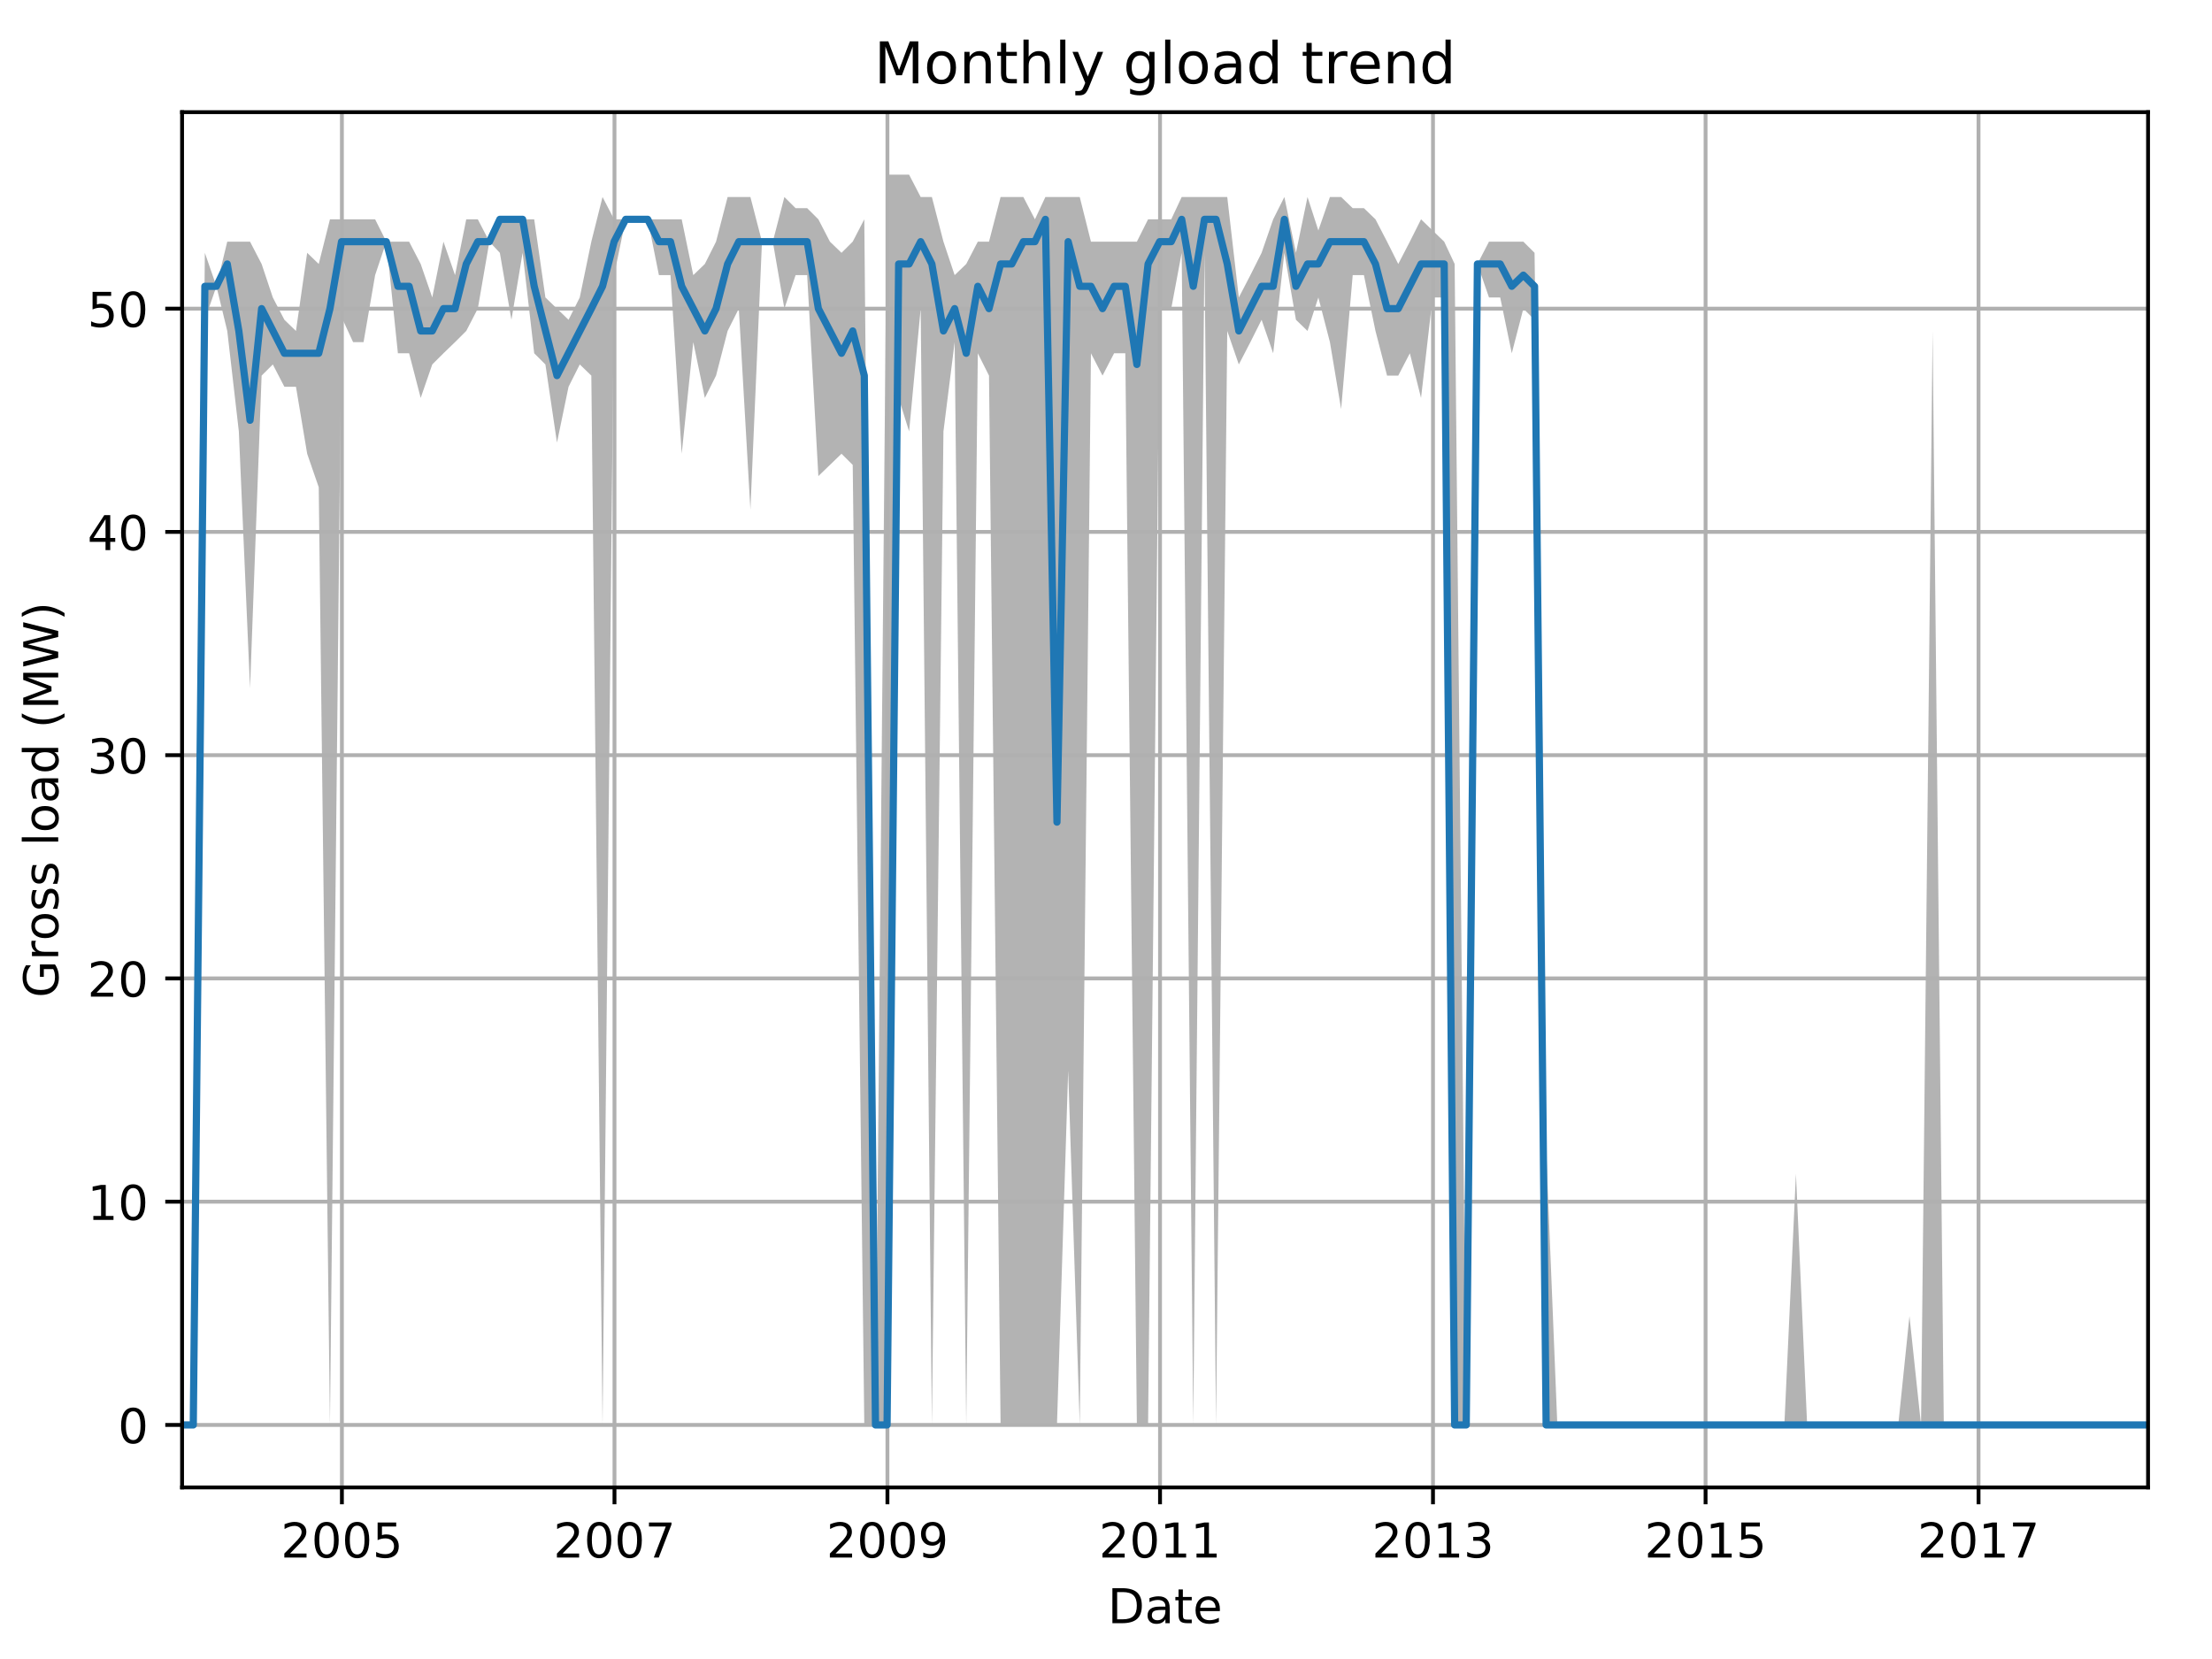 <?xml version="1.0" encoding="utf-8" standalone="no"?>
<!DOCTYPE svg PUBLIC "-//W3C//DTD SVG 1.1//EN"
  "http://www.w3.org/Graphics/SVG/1.1/DTD/svg11.dtd">
<!-- Created with matplotlib (http://matplotlib.org/) -->
<svg height="345.6pt" version="1.1" viewBox="0 0 460.8 345.6" width="460.8pt" xmlns="http://www.w3.org/2000/svg" xmlns:xlink="http://www.w3.org/1999/xlink">
 <defs>
  <style type="text/css">
*{stroke-linecap:butt;stroke-linejoin:round;}
  </style>
 </defs>
 <g id="figure_1">
  <g id="patch_1">
   <path d="M 0 345.6 
L 460.8 345.6 
L 460.8 0 
L 0 0 
z
" style="fill:none;"/>
  </g>
  <g id="axes_1">
   <g id="patch_2">
    <path d="M 37.93 309.863 
L 447.48 309.863 
L 447.48 23.365 
L 37.93 23.365 
z
" style="fill:none;"/>
   </g>
   <g id="PolyCollection_1">
    <path clip-path="url(#p1c3a11ed0d)" d="M 37.93 296.841 
L 37.93 296.841 
L 40.264 296.841 
L 42.675 66.619 
L 45.087 59.642 
L 47.343 68.944 
L 49.754 89.874 
L 52.088 143.36 
L 54.499 78.246 
L 56.833 75.921 
L 59.244 80.572 
L 61.655 80.572 
L 63.989 94.525 
L 66.4 101.501 
L 68.734 296.841 
L 71.145 66.038 
L 73.557 71.27 
L 75.735 71.27 
L 78.146 57.317 
L 80.48 50.341 
L 82.891 73.595 
L 85.225 73.595 
L 87.636 82.897 
L 90.048 75.921 
L 92.381 73.595 
L 94.793 71.27 
L 97.126 68.944 
L 99.538 64.293 
L 101.949 50.341 
L 104.127 52.666 
L 106.539 66.619 
L 108.872 52.666 
L 111.284 73.595 
L 113.617 75.921 
L 116.029 92.199 
L 118.44 80.572 
L 120.774 75.921 
L 123.185 78.246 
L 125.519 296.841 
L 127.93 57.317 
L 130.341 45.69 
L 132.52 45.69 
L 134.931 45.69 
L 137.265 57.317 
L 139.676 57.317 
L 142.01 94.525 
L 144.421 71.27 
L 146.832 82.897 
L 149.166 78.246 
L 151.577 68.944 
L 153.911 64.293 
L 156.322 106.152 
L 158.734 50.341 
L 160.99 50.341 
L 163.401 64.293 
L 165.735 57.317 
L 168.146 57.317 
L 170.48 99.176 
L 172.891 96.85 
L 175.302 94.525 
L 177.636 96.85 
L 180.048 296.841 
L 182.381 296.841 
L 184.793 296.841 
L 187.204 82.897 
L 189.382 89.874 
L 191.793 64.293 
L 194.127 296.841 
L 196.538 89.874 
L 198.872 71.27 
L 201.283 296.841 
L 203.695 73.595 
L 206.028 78.246 
L 208.44 296.841 
L 210.773 296.841 
L 213.185 296.841 
L 215.596 296.841 
L 217.774 296.841 
L 220.186 296.841 
L 222.519 223.007 
L 224.931 296.841 
L 227.264 73.595 
L 229.676 78.246 
L 232.087 73.595 
L 234.421 73.595 
L 236.832 296.841 
L 239.166 296.841 
L 241.577 64.293 
L 243.989 64.293 
L 246.167 52.666 
L 248.578 296.841 
L 250.912 52.666 
L 253.323 296.841 
L 255.657 68.944 
L 258.068 75.921 
L 260.48 71.27 
L 262.813 66.619 
L 265.225 73.595 
L 267.558 52.666 
L 269.97 66.619 
L 272.381 68.944 
L 274.637 61.968 
L 277.048 71.27 
L 279.382 85.223 
L 281.793 57.317 
L 284.127 57.317 
L 286.538 68.944 
L 288.95 78.246 
L 291.283 78.246 
L 293.695 73.595 
L 296.028 82.897 
L 298.44 61.968 
L 300.851 61.968 
L 303.029 296.841 
L 305.441 296.841 
L 307.774 54.992 
L 310.186 61.968 
L 312.519 61.968 
L 314.931 73.595 
L 317.342 64.293 
L 319.676 66.619 
L 322.087 296.841 
L 324.421 296.841 
L 326.832 296.841 
L 329.243 296.841 
L 331.421 296.841 
L 333.833 296.841 
L 336.166 296.841 
L 338.578 296.841 
L 340.911 296.841 
L 343.323 296.841 
L 345.734 296.841 
L 348.068 296.841 
L 350.479 296.841 
L 352.813 296.841 
L 355.224 296.841 
L 357.636 296.841 
L 359.814 296.841 
L 362.225 296.841 
L 364.559 296.841 
L 366.97 296.841 
L 369.304 296.841 
L 371.715 296.841 
L 374.127 296.841 
L 376.46 296.841 
L 378.872 296.841 
L 381.205 296.841 
L 383.617 296.841 
L 386.028 296.841 
L 388.284 296.841 
L 390.695 296.841 
L 393.029 296.841 
L 395.44 296.841 
L 397.774 296.841 
L 400.185 296.841 
L 402.597 296.841 
L 404.93 296.841 
L 407.342 296.841 
L 409.675 296.841 
L 412.087 296.841 
L 414.498 296.841 
L 416.676 296.841 
L 419.088 296.841 
L 421.421 296.841 
L 423.833 296.841 
L 426.166 296.841 
L 428.578 296.841 
L 430.989 296.841 
L 433.323 296.841 
L 435.734 296.841 
L 438.068 296.841 
L 440.479 296.841 
L 442.891 296.841 
L 445.069 296.841 
L 447.48 296.841 
L 447.48 296.841 
L 447.48 296.841 
L 445.069 296.841 
L 442.891 296.841 
L 440.479 296.841 
L 438.068 296.841 
L 435.734 296.841 
L 433.323 296.841 
L 430.989 296.841 
L 428.578 296.841 
L 426.166 296.841 
L 423.833 296.841 
L 421.421 296.841 
L 419.088 296.841 
L 416.676 296.841 
L 414.498 296.841 
L 412.087 296.841 
L 409.675 296.841 
L 407.342 296.841 
L 404.93 296.841 
L 402.597 68.944 
L 400.185 296.841 
L 397.774 274.167 
L 395.44 296.841 
L 393.029 296.841 
L 390.695 296.841 
L 388.284 296.841 
L 386.028 296.841 
L 383.617 296.841 
L 381.205 296.841 
L 378.872 296.841 
L 376.46 296.841 
L 374.127 244.518 
L 371.715 296.841 
L 369.304 296.841 
L 366.97 296.841 
L 364.559 296.841 
L 362.225 296.841 
L 359.814 296.841 
L 357.636 296.841 
L 355.224 296.841 
L 352.813 296.841 
L 350.479 296.841 
L 348.068 296.841 
L 345.734 296.841 
L 343.323 296.841 
L 340.911 296.841 
L 338.578 296.841 
L 336.166 296.841 
L 333.833 296.841 
L 331.421 296.841 
L 329.243 296.841 
L 326.832 296.841 
L 324.421 296.841 
L 322.087 239.285 
L 319.676 52.666 
L 317.342 50.341 
L 314.931 50.341 
L 312.519 50.341 
L 310.186 50.341 
L 307.774 54.992 
L 305.441 296.841 
L 303.029 54.992 
L 300.851 50.341 
L 298.44 48.015 
L 296.028 45.69 
L 293.695 50.341 
L 291.283 54.992 
L 288.95 50.341 
L 286.538 45.69 
L 284.127 43.364 
L 281.793 43.364 
L 279.382 41.039 
L 277.048 41.039 
L 274.637 48.015 
L 272.381 41.039 
L 269.97 52.666 
L 267.558 41.039 
L 265.225 45.69 
L 262.813 52.666 
L 260.48 57.317 
L 258.068 61.968 
L 255.657 41.039 
L 253.323 41.039 
L 250.912 41.039 
L 248.578 41.039 
L 246.167 41.039 
L 243.989 45.69 
L 241.577 45.69 
L 239.166 45.69 
L 236.832 50.341 
L 234.421 50.341 
L 232.087 50.341 
L 229.676 50.341 
L 227.264 50.341 
L 224.931 41.039 
L 222.519 41.039 
L 220.186 41.039 
L 217.774 41.039 
L 215.596 45.69 
L 213.185 41.039 
L 210.773 41.039 
L 208.44 41.039 
L 206.028 50.341 
L 203.695 50.341 
L 201.283 54.992 
L 198.872 57.317 
L 196.538 50.341 
L 194.127 41.039 
L 191.793 41.039 
L 189.382 36.388 
L 187.204 36.388 
L 184.793 36.388 
L 182.381 296.841 
L 180.048 45.69 
L 177.636 50.341 
L 175.302 52.666 
L 172.891 50.341 
L 170.48 45.69 
L 168.146 43.364 
L 165.735 43.364 
L 163.401 41.039 
L 160.99 50.341 
L 158.734 50.341 
L 156.322 41.039 
L 153.911 41.039 
L 151.577 41.039 
L 149.166 50.341 
L 146.832 54.992 
L 144.421 57.317 
L 142.01 45.69 
L 139.676 45.69 
L 137.265 45.69 
L 134.931 45.69 
L 132.52 45.69 
L 130.341 45.69 
L 127.93 45.69 
L 125.519 41.039 
L 123.185 50.341 
L 120.774 61.968 
L 118.44 66.619 
L 116.029 64.293 
L 113.617 61.968 
L 111.284 45.69 
L 108.872 45.69 
L 106.539 45.69 
L 104.127 45.69 
L 101.949 50.341 
L 99.538 45.69 
L 97.126 45.69 
L 94.793 57.317 
L 92.381 50.341 
L 90.048 61.968 
L 87.636 54.992 
L 85.225 50.341 
L 82.891 50.341 
L 80.48 50.341 
L 78.146 45.69 
L 75.735 45.69 
L 73.557 45.69 
L 71.145 45.69 
L 68.734 45.69 
L 66.4 54.992 
L 63.989 52.666 
L 61.655 68.944 
L 59.244 66.619 
L 56.833 61.968 
L 54.499 54.992 
L 52.088 50.341 
L 49.754 50.341 
L 47.343 50.341 
L 45.087 59.642 
L 42.675 52.666 
L 40.264 296.841 
L 37.93 296.841 
z
" style="fill:#808080;fill-opacity:0.6;"/>
   </g>
   <g id="matplotlib.axis_1">
    <g id="xtick_1">
     <g id="line2d_1">
      <path clip-path="url(#p1c3a11ed0d)" d="M 71.223 309.863 
L 71.223 23.365 
" style="fill:none;stroke:#b0b0b0;stroke-linecap:square;stroke-width:0.8;"/>
     </g>
     <g id="line2d_2">
      <defs>
       <path d="M 0 0 
L 0 3.5 
" id="mdb81e9feae" style="stroke:#000000;stroke-width:0.8;"/>
      </defs>
      <g>
       <use style="stroke:#000000;stroke-width:0.8;" x="71.223" xlink:href="#mdb81e9feae" y="309.863"/>
      </g>
     </g>
     <g id="text_1">
      <!-- 2005 -->
      <defs>
       <path d="M 19.188 8.297 
L 53.609 8.297 
L 53.609 0 
L 7.328 0 
L 7.328 8.297 
Q 12.938 14.109 22.625 23.891 
Q 32.328 33.688 34.812 36.531 
Q 39.547 41.844 41.422 45.531 
Q 43.312 49.219 43.312 52.781 
Q 43.312 58.594 39.234 62.25 
Q 35.156 65.922 28.609 65.922 
Q 23.969 65.922 18.812 64.312 
Q 13.672 62.703 7.812 59.422 
L 7.812 69.391 
Q 13.766 71.781 18.938 73 
Q 24.125 74.219 28.422 74.219 
Q 39.75 74.219 46.484 68.547 
Q 53.219 62.891 53.219 53.422 
Q 53.219 48.922 51.531 44.891 
Q 49.859 40.875 45.406 35.406 
Q 44.188 33.984 37.641 27.219 
Q 31.109 20.453 19.188 8.297 
z
" id="DejaVuSans-32"/>
       <path d="M 31.781 66.406 
Q 24.172 66.406 20.328 58.906 
Q 16.5 51.422 16.5 36.375 
Q 16.5 21.391 20.328 13.891 
Q 24.172 6.391 31.781 6.391 
Q 39.453 6.391 43.281 13.891 
Q 47.125 21.391 47.125 36.375 
Q 47.125 51.422 43.281 58.906 
Q 39.453 66.406 31.781 66.406 
z
M 31.781 74.219 
Q 44.047 74.219 50.516 64.516 
Q 56.984 54.828 56.984 36.375 
Q 56.984 17.969 50.516 8.266 
Q 44.047 -1.422 31.781 -1.422 
Q 19.531 -1.422 13.062 8.266 
Q 6.594 17.969 6.594 36.375 
Q 6.594 54.828 13.062 64.516 
Q 19.531 74.219 31.781 74.219 
z
" id="DejaVuSans-30"/>
       <path d="M 10.797 72.906 
L 49.516 72.906 
L 49.516 64.594 
L 19.828 64.594 
L 19.828 46.734 
Q 21.969 47.469 24.109 47.828 
Q 26.266 48.188 28.422 48.188 
Q 40.625 48.188 47.75 41.5 
Q 54.891 34.812 54.891 23.391 
Q 54.891 11.625 47.562 5.094 
Q 40.234 -1.422 26.906 -1.422 
Q 22.312 -1.422 17.547 -0.641 
Q 12.797 0.141 7.719 1.703 
L 7.719 11.625 
Q 12.109 9.234 16.797 8.062 
Q 21.484 6.891 26.703 6.891 
Q 35.156 6.891 40.078 11.328 
Q 45.016 15.766 45.016 23.391 
Q 45.016 31 40.078 35.438 
Q 35.156 39.891 26.703 39.891 
Q 22.75 39.891 18.812 39.016 
Q 14.891 38.141 10.797 36.281 
z
" id="DejaVuSans-35"/>
      </defs>
      <g transform="translate(58.498 324.462)scale(0.1 -0.1)">
       <use xlink:href="#DejaVuSans-32"/>
       <use x="63.623" xlink:href="#DejaVuSans-30"/>
       <use x="127.246" xlink:href="#DejaVuSans-30"/>
       <use x="190.869" xlink:href="#DejaVuSans-35"/>
      </g>
     </g>
    </g>
    <g id="xtick_2">
     <g id="line2d_3">
      <path clip-path="url(#p1c3a11ed0d)" d="M 128.008 309.863 
L 128.008 23.365 
" style="fill:none;stroke:#b0b0b0;stroke-linecap:square;stroke-width:0.8;"/>
     </g>
     <g id="line2d_4">
      <g>
       <use style="stroke:#000000;stroke-width:0.8;" x="128.008" xlink:href="#mdb81e9feae" y="309.863"/>
      </g>
     </g>
     <g id="text_2">
      <!-- 2007 -->
      <defs>
       <path d="M 8.203 72.906 
L 55.078 72.906 
L 55.078 68.703 
L 28.609 0 
L 18.312 0 
L 43.219 64.594 
L 8.203 64.594 
z
" id="DejaVuSans-37"/>
      </defs>
      <g transform="translate(115.283 324.462)scale(0.1 -0.1)">
       <use xlink:href="#DejaVuSans-32"/>
       <use x="63.623" xlink:href="#DejaVuSans-30"/>
       <use x="127.246" xlink:href="#DejaVuSans-30"/>
       <use x="190.869" xlink:href="#DejaVuSans-37"/>
      </g>
     </g>
    </g>
    <g id="xtick_3">
     <g id="line2d_5">
      <path clip-path="url(#p1c3a11ed0d)" d="M 184.87 309.863 
L 184.87 23.365 
" style="fill:none;stroke:#b0b0b0;stroke-linecap:square;stroke-width:0.8;"/>
     </g>
     <g id="line2d_6">
      <g>
       <use style="stroke:#000000;stroke-width:0.8;" x="184.87" xlink:href="#mdb81e9feae" y="309.863"/>
      </g>
     </g>
     <g id="text_3">
      <!-- 2009 -->
      <defs>
       <path d="M 10.984 1.516 
L 10.984 10.5 
Q 14.703 8.734 18.5 7.812 
Q 22.312 6.891 25.984 6.891 
Q 35.75 6.891 40.891 13.453 
Q 46.047 20.016 46.781 33.406 
Q 43.953 29.203 39.594 26.953 
Q 35.25 24.703 29.984 24.703 
Q 19.047 24.703 12.672 31.312 
Q 6.297 37.938 6.297 49.422 
Q 6.297 60.641 12.938 67.422 
Q 19.578 74.219 30.609 74.219 
Q 43.266 74.219 49.922 64.516 
Q 56.594 54.828 56.594 36.375 
Q 56.594 19.141 48.406 8.859 
Q 40.234 -1.422 26.422 -1.422 
Q 22.703 -1.422 18.891 -0.688 
Q 15.094 0.047 10.984 1.516 
z
M 30.609 32.422 
Q 37.25 32.422 41.125 36.953 
Q 45.016 41.5 45.016 49.422 
Q 45.016 57.281 41.125 61.844 
Q 37.25 66.406 30.609 66.406 
Q 23.969 66.406 20.094 61.844 
Q 16.219 57.281 16.219 49.422 
Q 16.219 41.5 20.094 36.953 
Q 23.969 32.422 30.609 32.422 
z
" id="DejaVuSans-39"/>
      </defs>
      <g transform="translate(172.145 324.462)scale(0.1 -0.1)">
       <use xlink:href="#DejaVuSans-32"/>
       <use x="63.623" xlink:href="#DejaVuSans-30"/>
       <use x="127.246" xlink:href="#DejaVuSans-30"/>
       <use x="190.869" xlink:href="#DejaVuSans-39"/>
      </g>
     </g>
    </g>
    <g id="xtick_4">
     <g id="line2d_7">
      <path clip-path="url(#p1c3a11ed0d)" d="M 241.655 309.863 
L 241.655 23.365 
" style="fill:none;stroke:#b0b0b0;stroke-linecap:square;stroke-width:0.8;"/>
     </g>
     <g id="line2d_8">
      <g>
       <use style="stroke:#000000;stroke-width:0.8;" x="241.655" xlink:href="#mdb81e9feae" y="309.863"/>
      </g>
     </g>
     <g id="text_4">
      <!-- 2011 -->
      <defs>
       <path d="M 12.406 8.297 
L 28.516 8.297 
L 28.516 63.922 
L 10.984 60.406 
L 10.984 69.391 
L 28.422 72.906 
L 38.281 72.906 
L 38.281 8.297 
L 54.391 8.297 
L 54.391 0 
L 12.406 0 
z
" id="DejaVuSans-31"/>
      </defs>
      <g transform="translate(228.93 324.462)scale(0.1 -0.1)">
       <use xlink:href="#DejaVuSans-32"/>
       <use x="63.623" xlink:href="#DejaVuSans-30"/>
       <use x="127.246" xlink:href="#DejaVuSans-31"/>
       <use x="190.869" xlink:href="#DejaVuSans-31"/>
      </g>
     </g>
    </g>
    <g id="xtick_5">
     <g id="line2d_9">
      <path clip-path="url(#p1c3a11ed0d)" d="M 298.517 309.863 
L 298.517 23.365 
" style="fill:none;stroke:#b0b0b0;stroke-linecap:square;stroke-width:0.8;"/>
     </g>
     <g id="line2d_10">
      <g>
       <use style="stroke:#000000;stroke-width:0.8;" x="298.517" xlink:href="#mdb81e9feae" y="309.863"/>
      </g>
     </g>
     <g id="text_5">
      <!-- 2013 -->
      <defs>
       <path d="M 40.578 39.312 
Q 47.656 37.797 51.625 33 
Q 55.609 28.219 55.609 21.188 
Q 55.609 10.406 48.188 4.484 
Q 40.766 -1.422 27.094 -1.422 
Q 22.516 -1.422 17.656 -0.516 
Q 12.797 0.391 7.625 2.203 
L 7.625 11.719 
Q 11.719 9.328 16.594 8.109 
Q 21.484 6.891 26.812 6.891 
Q 36.078 6.891 40.938 10.547 
Q 45.797 14.203 45.797 21.188 
Q 45.797 27.641 41.281 31.266 
Q 36.766 34.906 28.719 34.906 
L 20.219 34.906 
L 20.219 43.016 
L 29.109 43.016 
Q 36.375 43.016 40.234 45.922 
Q 44.094 48.828 44.094 54.297 
Q 44.094 59.906 40.109 62.906 
Q 36.141 65.922 28.719 65.922 
Q 24.656 65.922 20.016 65.031 
Q 15.375 64.156 9.812 62.312 
L 9.812 71.094 
Q 15.438 72.656 20.344 73.438 
Q 25.25 74.219 29.594 74.219 
Q 40.828 74.219 47.359 69.109 
Q 53.906 64.016 53.906 55.328 
Q 53.906 49.266 50.438 45.094 
Q 46.969 40.922 40.578 39.312 
z
" id="DejaVuSans-33"/>
      </defs>
      <g transform="translate(285.792 324.462)scale(0.1 -0.1)">
       <use xlink:href="#DejaVuSans-32"/>
       <use x="63.623" xlink:href="#DejaVuSans-30"/>
       <use x="127.246" xlink:href="#DejaVuSans-31"/>
       <use x="190.869" xlink:href="#DejaVuSans-33"/>
      </g>
     </g>
    </g>
    <g id="xtick_6">
     <g id="line2d_11">
      <path clip-path="url(#p1c3a11ed0d)" d="M 355.302 309.863 
L 355.302 23.365 
" style="fill:none;stroke:#b0b0b0;stroke-linecap:square;stroke-width:0.8;"/>
     </g>
     <g id="line2d_12">
      <g>
       <use style="stroke:#000000;stroke-width:0.8;" x="355.302" xlink:href="#mdb81e9feae" y="309.863"/>
      </g>
     </g>
     <g id="text_6">
      <!-- 2015 -->
      <g transform="translate(342.577 324.462)scale(0.1 -0.1)">
       <use xlink:href="#DejaVuSans-32"/>
       <use x="63.623" xlink:href="#DejaVuSans-30"/>
       <use x="127.246" xlink:href="#DejaVuSans-31"/>
       <use x="190.869" xlink:href="#DejaVuSans-35"/>
      </g>
     </g>
    </g>
    <g id="xtick_7">
     <g id="line2d_13">
      <path clip-path="url(#p1c3a11ed0d)" d="M 412.165 309.863 
L 412.165 23.365 
" style="fill:none;stroke:#b0b0b0;stroke-linecap:square;stroke-width:0.8;"/>
     </g>
     <g id="line2d_14">
      <g>
       <use style="stroke:#000000;stroke-width:0.8;" x="412.165" xlink:href="#mdb81e9feae" y="309.863"/>
      </g>
     </g>
     <g id="text_7">
      <!-- 2017 -->
      <g transform="translate(399.44 324.462)scale(0.1 -0.1)">
       <use xlink:href="#DejaVuSans-32"/>
       <use x="63.623" xlink:href="#DejaVuSans-30"/>
       <use x="127.246" xlink:href="#DejaVuSans-31"/>
       <use x="190.869" xlink:href="#DejaVuSans-37"/>
      </g>
     </g>
    </g>
    <g id="text_8">
     <!-- Date -->
     <defs>
      <path d="M 19.672 64.797 
L 19.672 8.109 
L 31.594 8.109 
Q 46.688 8.109 53.688 14.938 
Q 60.688 21.781 60.688 36.531 
Q 60.688 51.172 53.688 57.984 
Q 46.688 64.797 31.594 64.797 
z
M 9.812 72.906 
L 30.078 72.906 
Q 51.266 72.906 61.172 64.094 
Q 71.094 55.281 71.094 36.531 
Q 71.094 17.672 61.125 8.828 
Q 51.172 0 30.078 0 
L 9.812 0 
z
" id="DejaVuSans-44"/>
      <path d="M 34.281 27.484 
Q 23.391 27.484 19.188 25 
Q 14.984 22.516 14.984 16.5 
Q 14.984 11.719 18.141 8.906 
Q 21.297 6.109 26.703 6.109 
Q 34.188 6.109 38.703 11.406 
Q 43.219 16.703 43.219 25.484 
L 43.219 27.484 
z
M 52.203 31.203 
L 52.203 0 
L 43.219 0 
L 43.219 8.297 
Q 40.141 3.328 35.547 0.953 
Q 30.953 -1.422 24.312 -1.422 
Q 15.922 -1.422 10.953 3.297 
Q 6 8.016 6 15.922 
Q 6 25.141 12.172 29.828 
Q 18.359 34.516 30.609 34.516 
L 43.219 34.516 
L 43.219 35.406 
Q 43.219 41.609 39.141 45 
Q 35.062 48.391 27.688 48.391 
Q 23 48.391 18.547 47.266 
Q 14.109 46.141 10.016 43.891 
L 10.016 52.203 
Q 14.938 54.109 19.578 55.047 
Q 24.219 56 28.609 56 
Q 40.484 56 46.344 49.844 
Q 52.203 43.703 52.203 31.203 
z
" id="DejaVuSans-61"/>
      <path d="M 18.312 70.219 
L 18.312 54.688 
L 36.812 54.688 
L 36.812 47.703 
L 18.312 47.703 
L 18.312 18.016 
Q 18.312 11.328 20.141 9.422 
Q 21.969 7.516 27.594 7.516 
L 36.812 7.516 
L 36.812 0 
L 27.594 0 
Q 17.188 0 13.234 3.875 
Q 9.281 7.766 9.281 18.016 
L 9.281 47.703 
L 2.688 47.703 
L 2.688 54.688 
L 9.281 54.688 
L 9.281 70.219 
z
" id="DejaVuSans-74"/>
      <path d="M 56.203 29.594 
L 56.203 25.203 
L 14.891 25.203 
Q 15.484 15.922 20.484 11.062 
Q 25.484 6.203 34.422 6.203 
Q 39.594 6.203 44.453 7.469 
Q 49.312 8.734 54.109 11.281 
L 54.109 2.781 
Q 49.266 0.734 44.188 -0.344 
Q 39.109 -1.422 33.891 -1.422 
Q 20.797 -1.422 13.156 6.188 
Q 5.516 13.812 5.516 26.812 
Q 5.516 40.234 12.766 48.109 
Q 20.016 56 32.328 56 
Q 43.359 56 49.781 48.891 
Q 56.203 41.797 56.203 29.594 
z
M 47.219 32.234 
Q 47.125 39.594 43.094 43.984 
Q 39.062 48.391 32.422 48.391 
Q 24.906 48.391 20.391 44.141 
Q 15.875 39.891 15.188 32.172 
z
" id="DejaVuSans-65"/>
     </defs>
     <g transform="translate(230.754 338.14)scale(0.1 -0.1)">
      <use xlink:href="#DejaVuSans-44"/>
      <use x="77.002" xlink:href="#DejaVuSans-61"/>
      <use x="138.281" xlink:href="#DejaVuSans-74"/>
      <use x="177.49" xlink:href="#DejaVuSans-65"/>
     </g>
    </g>
   </g>
   <g id="matplotlib.axis_2">
    <g id="ytick_1">
     <g id="line2d_15">
      <path clip-path="url(#p1c3a11ed0d)" d="M 37.93 296.841 
L 447.48 296.841 
" style="fill:none;stroke:#b0b0b0;stroke-linecap:square;stroke-width:0.8;"/>
     </g>
     <g id="line2d_16">
      <defs>
       <path d="M 0 0 
L -3.5 0 
" id="m458a723ca5" style="stroke:#000000;stroke-width:0.8;"/>
      </defs>
      <g>
       <use style="stroke:#000000;stroke-width:0.8;" x="37.93" xlink:href="#m458a723ca5" y="296.841"/>
      </g>
     </g>
     <g id="text_9">
      <!-- 0 -->
      <g transform="translate(24.568 300.64)scale(0.1 -0.1)">
       <use xlink:href="#DejaVuSans-30"/>
      </g>
     </g>
    </g>
    <g id="ytick_2">
     <g id="line2d_17">
      <path clip-path="url(#p1c3a11ed0d)" d="M 37.93 250.331 
L 447.48 250.331 
" style="fill:none;stroke:#b0b0b0;stroke-linecap:square;stroke-width:0.8;"/>
     </g>
     <g id="line2d_18">
      <g>
       <use style="stroke:#000000;stroke-width:0.8;" x="37.93" xlink:href="#m458a723ca5" y="250.331"/>
      </g>
     </g>
     <g id="text_10">
      <!-- 10 -->
      <g transform="translate(18.205 254.131)scale(0.1 -0.1)">
       <use xlink:href="#DejaVuSans-31"/>
       <use x="63.623" xlink:href="#DejaVuSans-30"/>
      </g>
     </g>
    </g>
    <g id="ytick_3">
     <g id="line2d_19">
      <path clip-path="url(#p1c3a11ed0d)" d="M 37.93 203.822 
L 447.48 203.822 
" style="fill:none;stroke:#b0b0b0;stroke-linecap:square;stroke-width:0.8;"/>
     </g>
     <g id="line2d_20">
      <g>
       <use style="stroke:#000000;stroke-width:0.8;" x="37.93" xlink:href="#m458a723ca5" y="203.822"/>
      </g>
     </g>
     <g id="text_11">
      <!-- 20 -->
      <g transform="translate(18.205 207.621)scale(0.1 -0.1)">
       <use xlink:href="#DejaVuSans-32"/>
       <use x="63.623" xlink:href="#DejaVuSans-30"/>
      </g>
     </g>
    </g>
    <g id="ytick_4">
     <g id="line2d_21">
      <path clip-path="url(#p1c3a11ed0d)" d="M 37.93 157.312 
L 447.48 157.312 
" style="fill:none;stroke:#b0b0b0;stroke-linecap:square;stroke-width:0.8;"/>
     </g>
     <g id="line2d_22">
      <g>
       <use style="stroke:#000000;stroke-width:0.8;" x="37.93" xlink:href="#m458a723ca5" y="157.312"/>
      </g>
     </g>
     <g id="text_12">
      <!-- 30 -->
      <g transform="translate(18.205 161.112)scale(0.1 -0.1)">
       <use xlink:href="#DejaVuSans-33"/>
       <use x="63.623" xlink:href="#DejaVuSans-30"/>
      </g>
     </g>
    </g>
    <g id="ytick_5">
     <g id="line2d_23">
      <path clip-path="url(#p1c3a11ed0d)" d="M 37.93 110.803 
L 447.48 110.803 
" style="fill:none;stroke:#b0b0b0;stroke-linecap:square;stroke-width:0.8;"/>
     </g>
     <g id="line2d_24">
      <g>
       <use style="stroke:#000000;stroke-width:0.8;" x="37.93" xlink:href="#m458a723ca5" y="110.803"/>
      </g>
     </g>
     <g id="text_13">
      <!-- 40 -->
      <defs>
       <path d="M 37.797 64.312 
L 12.891 25.391 
L 37.797 25.391 
z
M 35.203 72.906 
L 47.609 72.906 
L 47.609 25.391 
L 58.016 25.391 
L 58.016 17.188 
L 47.609 17.188 
L 47.609 0 
L 37.797 0 
L 37.797 17.188 
L 4.891 17.188 
L 4.891 26.703 
z
" id="DejaVuSans-34"/>
      </defs>
      <g transform="translate(18.205 114.602)scale(0.1 -0.1)">
       <use xlink:href="#DejaVuSans-34"/>
       <use x="63.623" xlink:href="#DejaVuSans-30"/>
      </g>
     </g>
    </g>
    <g id="ytick_6">
     <g id="line2d_25">
      <path clip-path="url(#p1c3a11ed0d)" d="M 37.93 64.293 
L 447.48 64.293 
" style="fill:none;stroke:#b0b0b0;stroke-linecap:square;stroke-width:0.8;"/>
     </g>
     <g id="line2d_26">
      <g>
       <use style="stroke:#000000;stroke-width:0.8;" x="37.93" xlink:href="#m458a723ca5" y="64.293"/>
      </g>
     </g>
     <g id="text_14">
      <!-- 50 -->
      <g transform="translate(18.205 68.093)scale(0.1 -0.1)">
       <use xlink:href="#DejaVuSans-35"/>
       <use x="63.623" xlink:href="#DejaVuSans-30"/>
      </g>
     </g>
    </g>
    <g id="text_15">
     <!-- Gross load (MW) -->
     <defs>
      <path d="M 59.516 10.406 
L 59.516 29.984 
L 43.406 29.984 
L 43.406 38.094 
L 69.281 38.094 
L 69.281 6.781 
Q 63.578 2.734 56.688 0.656 
Q 49.812 -1.422 42 -1.422 
Q 24.906 -1.422 15.25 8.562 
Q 5.609 18.562 5.609 36.375 
Q 5.609 54.25 15.25 64.234 
Q 24.906 74.219 42 74.219 
Q 49.125 74.219 55.547 72.453 
Q 61.969 70.703 67.391 67.281 
L 67.391 56.781 
Q 61.922 61.422 55.766 63.766 
Q 49.609 66.109 42.828 66.109 
Q 29.438 66.109 22.719 58.641 
Q 16.016 51.172 16.016 36.375 
Q 16.016 21.625 22.719 14.156 
Q 29.438 6.688 42.828 6.688 
Q 48.047 6.688 52.141 7.594 
Q 56.25 8.5 59.516 10.406 
z
" id="DejaVuSans-47"/>
      <path d="M 41.109 46.297 
Q 39.594 47.172 37.812 47.578 
Q 36.031 48 33.891 48 
Q 26.266 48 22.188 43.047 
Q 18.109 38.094 18.109 28.812 
L 18.109 0 
L 9.078 0 
L 9.078 54.688 
L 18.109 54.688 
L 18.109 46.188 
Q 20.953 51.172 25.484 53.578 
Q 30.031 56 36.531 56 
Q 37.453 56 38.578 55.875 
Q 39.703 55.766 41.062 55.516 
z
" id="DejaVuSans-72"/>
      <path d="M 30.609 48.391 
Q 23.391 48.391 19.188 42.75 
Q 14.984 37.109 14.984 27.297 
Q 14.984 17.484 19.156 11.844 
Q 23.344 6.203 30.609 6.203 
Q 37.797 6.203 41.984 11.859 
Q 46.188 17.531 46.188 27.297 
Q 46.188 37.016 41.984 42.703 
Q 37.797 48.391 30.609 48.391 
z
M 30.609 56 
Q 42.328 56 49.016 48.375 
Q 55.719 40.766 55.719 27.297 
Q 55.719 13.875 49.016 6.219 
Q 42.328 -1.422 30.609 -1.422 
Q 18.844 -1.422 12.172 6.219 
Q 5.516 13.875 5.516 27.297 
Q 5.516 40.766 12.172 48.375 
Q 18.844 56 30.609 56 
z
" id="DejaVuSans-6f"/>
      <path d="M 44.281 53.078 
L 44.281 44.578 
Q 40.484 46.531 36.375 47.5 
Q 32.281 48.484 27.875 48.484 
Q 21.188 48.484 17.844 46.438 
Q 14.5 44.391 14.5 40.281 
Q 14.5 37.156 16.891 35.375 
Q 19.281 33.594 26.516 31.984 
L 29.594 31.297 
Q 39.156 29.25 43.188 25.516 
Q 47.219 21.781 47.219 15.094 
Q 47.219 7.469 41.188 3.016 
Q 35.156 -1.422 24.609 -1.422 
Q 20.219 -1.422 15.453 -0.562 
Q 10.688 0.297 5.422 2 
L 5.422 11.281 
Q 10.406 8.688 15.234 7.391 
Q 20.062 6.109 24.812 6.109 
Q 31.156 6.109 34.562 8.281 
Q 37.984 10.453 37.984 14.406 
Q 37.984 18.062 35.516 20.016 
Q 33.062 21.969 24.703 23.781 
L 21.578 24.516 
Q 13.234 26.266 9.516 29.906 
Q 5.812 33.547 5.812 39.891 
Q 5.812 47.609 11.281 51.797 
Q 16.75 56 26.812 56 
Q 31.781 56 36.172 55.266 
Q 40.578 54.547 44.281 53.078 
z
" id="DejaVuSans-73"/>
      <path id="DejaVuSans-20"/>
      <path d="M 9.422 75.984 
L 18.406 75.984 
L 18.406 0 
L 9.422 0 
z
" id="DejaVuSans-6c"/>
      <path d="M 45.406 46.391 
L 45.406 75.984 
L 54.391 75.984 
L 54.391 0 
L 45.406 0 
L 45.406 8.203 
Q 42.578 3.328 38.25 0.953 
Q 33.938 -1.422 27.875 -1.422 
Q 17.969 -1.422 11.734 6.484 
Q 5.516 14.406 5.516 27.297 
Q 5.516 40.188 11.734 48.094 
Q 17.969 56 27.875 56 
Q 33.938 56 38.25 53.625 
Q 42.578 51.266 45.406 46.391 
z
M 14.797 27.297 
Q 14.797 17.391 18.875 11.75 
Q 22.953 6.109 30.078 6.109 
Q 37.203 6.109 41.297 11.75 
Q 45.406 17.391 45.406 27.297 
Q 45.406 37.203 41.297 42.844 
Q 37.203 48.484 30.078 48.484 
Q 22.953 48.484 18.875 42.844 
Q 14.797 37.203 14.797 27.297 
z
" id="DejaVuSans-64"/>
      <path d="M 31 75.875 
Q 24.469 64.656 21.281 53.656 
Q 18.109 42.672 18.109 31.391 
Q 18.109 20.125 21.312 9.062 
Q 24.516 -2 31 -13.188 
L 23.188 -13.188 
Q 15.875 -1.703 12.234 9.375 
Q 8.594 20.453 8.594 31.391 
Q 8.594 42.281 12.203 53.312 
Q 15.828 64.359 23.188 75.875 
z
" id="DejaVuSans-28"/>
      <path d="M 9.812 72.906 
L 24.516 72.906 
L 43.109 23.297 
L 61.812 72.906 
L 76.516 72.906 
L 76.516 0 
L 66.891 0 
L 66.891 64.016 
L 48.094 14.016 
L 38.188 14.016 
L 19.391 64.016 
L 19.391 0 
L 9.812 0 
z
" id="DejaVuSans-4d"/>
      <path d="M 3.328 72.906 
L 13.281 72.906 
L 28.609 11.281 
L 43.891 72.906 
L 54.984 72.906 
L 70.312 11.281 
L 85.594 72.906 
L 95.609 72.906 
L 77.297 0 
L 64.891 0 
L 49.516 63.281 
L 33.984 0 
L 21.578 0 
z
" id="DejaVuSans-57"/>
      <path d="M 8.016 75.875 
L 15.828 75.875 
Q 23.141 64.359 26.781 53.312 
Q 30.422 42.281 30.422 31.391 
Q 30.422 20.453 26.781 9.375 
Q 23.141 -1.703 15.828 -13.188 
L 8.016 -13.188 
Q 14.5 -2 17.703 9.062 
Q 20.906 20.125 20.906 31.391 
Q 20.906 42.672 17.703 53.656 
Q 14.5 64.656 8.016 75.875 
z
" id="DejaVuSans-29"/>
     </defs>
     <g transform="translate(12.126 207.835)rotate(-90)scale(0.1 -0.1)">
      <use xlink:href="#DejaVuSans-47"/>
      <use x="77.49" xlink:href="#DejaVuSans-72"/>
      <use x="118.572" xlink:href="#DejaVuSans-6f"/>
      <use x="179.754" xlink:href="#DejaVuSans-73"/>
      <use x="231.854" xlink:href="#DejaVuSans-73"/>
      <use x="283.953" xlink:href="#DejaVuSans-20"/>
      <use x="315.74" xlink:href="#DejaVuSans-6c"/>
      <use x="343.523" xlink:href="#DejaVuSans-6f"/>
      <use x="404.705" xlink:href="#DejaVuSans-61"/>
      <use x="465.984" xlink:href="#DejaVuSans-64"/>
      <use x="529.461" xlink:href="#DejaVuSans-20"/>
      <use x="561.248" xlink:href="#DejaVuSans-28"/>
      <use x="600.262" xlink:href="#DejaVuSans-4d"/>
      <use x="686.541" xlink:href="#DejaVuSans-57"/>
      <use x="785.418" xlink:href="#DejaVuSans-29"/>
     </g>
    </g>
   </g>
   <g id="line2d_27">
    <path clip-path="url(#p1c3a11ed0d)" d="M 37.93 296.841 
L 40.264 296.841 
L 42.675 59.642 
L 45.087 59.642 
L 47.343 54.992 
L 49.754 68.944 
L 52.088 87.548 
L 54.499 64.293 
L 59.244 73.595 
L 66.4 73.595 
L 68.734 64.293 
L 71.145 50.341 
L 80.48 50.341 
L 82.891 59.642 
L 85.225 59.642 
L 87.636 68.944 
L 90.048 68.944 
L 92.381 64.293 
L 94.793 64.293 
L 97.126 54.992 
L 99.538 50.341 
L 101.949 50.341 
L 104.127 45.69 
L 108.872 45.69 
L 111.284 59.642 
L 116.029 78.246 
L 123.185 64.293 
L 125.519 59.642 
L 127.93 50.341 
L 130.341 45.69 
L 134.931 45.69 
L 137.265 50.341 
L 139.676 50.341 
L 142.01 59.642 
L 146.832 68.944 
L 149.166 64.293 
L 151.577 54.992 
L 153.911 50.341 
L 168.146 50.341 
L 170.48 64.293 
L 175.302 73.595 
L 177.636 68.944 
L 180.048 78.246 
L 182.381 296.841 
L 184.793 296.841 
L 187.204 54.992 
L 189.382 54.992 
L 191.793 50.341 
L 194.127 54.992 
L 196.538 68.944 
L 198.872 64.293 
L 201.283 73.595 
L 203.695 59.642 
L 206.028 64.293 
L 208.44 54.992 
L 210.773 54.992 
L 213.185 50.341 
L 215.596 50.341 
L 217.774 45.69 
L 220.186 171.265 
L 222.519 50.341 
L 224.931 59.642 
L 227.264 59.642 
L 229.676 64.293 
L 232.087 59.642 
L 234.421 59.642 
L 236.832 75.921 
L 239.166 54.992 
L 241.577 50.341 
L 243.989 50.341 
L 246.167 45.69 
L 248.578 59.642 
L 250.912 45.69 
L 253.323 45.69 
L 255.657 54.992 
L 258.068 68.944 
L 262.813 59.642 
L 265.225 59.642 
L 267.558 45.69 
L 269.97 59.642 
L 272.381 54.992 
L 274.637 54.992 
L 277.048 50.341 
L 284.127 50.341 
L 286.538 54.992 
L 288.95 64.293 
L 291.283 64.293 
L 296.028 54.992 
L 300.851 54.992 
L 303.029 296.841 
L 305.441 296.841 
L 307.774 54.992 
L 312.519 54.992 
L 314.931 59.642 
L 317.342 57.317 
L 319.676 59.642 
L 322.087 296.841 
L 447.48 296.841 
L 447.48 296.841 
" style="fill:none;stroke:#1f77b4;stroke-linecap:square;stroke-width:1.5;"/>
   </g>
   <g id="patch_3">
    <path d="M 37.93 309.863 
L 37.93 23.365 
" style="fill:none;stroke:#000000;stroke-linecap:square;stroke-linejoin:miter;stroke-width:0.8;"/>
   </g>
   <g id="patch_4">
    <path d="M 447.48 309.863 
L 447.48 23.365 
" style="fill:none;stroke:#000000;stroke-linecap:square;stroke-linejoin:miter;stroke-width:0.8;"/>
   </g>
   <g id="patch_5">
    <path d="M 37.93 309.863 
L 447.48 309.863 
" style="fill:none;stroke:#000000;stroke-linecap:square;stroke-linejoin:miter;stroke-width:0.8;"/>
   </g>
   <g id="patch_6">
    <path d="M 37.93 23.365 
L 447.48 23.365 
" style="fill:none;stroke:#000000;stroke-linecap:square;stroke-linejoin:miter;stroke-width:0.8;"/>
   </g>
   <g id="text_16">
    <!-- Monthly gload trend -->
    <defs>
     <path d="M 54.891 33.016 
L 54.891 0 
L 45.906 0 
L 45.906 32.719 
Q 45.906 40.484 42.875 44.328 
Q 39.844 48.188 33.797 48.188 
Q 26.516 48.188 22.312 43.547 
Q 18.109 38.922 18.109 30.906 
L 18.109 0 
L 9.078 0 
L 9.078 54.688 
L 18.109 54.688 
L 18.109 46.188 
Q 21.344 51.125 25.703 53.562 
Q 30.078 56 35.797 56 
Q 45.219 56 50.047 50.172 
Q 54.891 44.344 54.891 33.016 
z
" id="DejaVuSans-6e"/>
     <path d="M 54.891 33.016 
L 54.891 0 
L 45.906 0 
L 45.906 32.719 
Q 45.906 40.484 42.875 44.328 
Q 39.844 48.188 33.797 48.188 
Q 26.516 48.188 22.312 43.547 
Q 18.109 38.922 18.109 30.906 
L 18.109 0 
L 9.078 0 
L 9.078 75.984 
L 18.109 75.984 
L 18.109 46.188 
Q 21.344 51.125 25.703 53.562 
Q 30.078 56 35.797 56 
Q 45.219 56 50.047 50.172 
Q 54.891 44.344 54.891 33.016 
z
" id="DejaVuSans-68"/>
     <path d="M 32.172 -5.078 
Q 28.375 -14.844 24.75 -17.812 
Q 21.141 -20.797 15.094 -20.797 
L 7.906 -20.797 
L 7.906 -13.281 
L 13.188 -13.281 
Q 16.891 -13.281 18.938 -11.516 
Q 21 -9.766 23.484 -3.219 
L 25.094 0.875 
L 2.984 54.688 
L 12.5 54.688 
L 29.594 11.922 
L 46.688 54.688 
L 56.203 54.688 
z
" id="DejaVuSans-79"/>
     <path d="M 45.406 27.984 
Q 45.406 37.75 41.375 43.109 
Q 37.359 48.484 30.078 48.484 
Q 22.859 48.484 18.828 43.109 
Q 14.797 37.75 14.797 27.984 
Q 14.797 18.266 18.828 12.891 
Q 22.859 7.516 30.078 7.516 
Q 37.359 7.516 41.375 12.891 
Q 45.406 18.266 45.406 27.984 
z
M 54.391 6.781 
Q 54.391 -7.172 48.188 -13.984 
Q 42 -20.797 29.203 -20.797 
Q 24.469 -20.797 20.266 -20.094 
Q 16.062 -19.391 12.109 -17.922 
L 12.109 -9.188 
Q 16.062 -11.328 19.922 -12.344 
Q 23.781 -13.375 27.781 -13.375 
Q 36.625 -13.375 41.016 -8.766 
Q 45.406 -4.156 45.406 5.172 
L 45.406 9.625 
Q 42.625 4.781 38.281 2.391 
Q 33.938 0 27.875 0 
Q 17.828 0 11.672 7.656 
Q 5.516 15.328 5.516 27.984 
Q 5.516 40.672 11.672 48.328 
Q 17.828 56 27.875 56 
Q 33.938 56 38.281 53.609 
Q 42.625 51.219 45.406 46.391 
L 45.406 54.688 
L 54.391 54.688 
z
" id="DejaVuSans-67"/>
    </defs>
    <g transform="translate(182.114 17.365)scale(0.12 -0.12)">
     <use xlink:href="#DejaVuSans-4d"/>
     <use x="86.279" xlink:href="#DejaVuSans-6f"/>
     <use x="147.461" xlink:href="#DejaVuSans-6e"/>
     <use x="210.84" xlink:href="#DejaVuSans-74"/>
     <use x="250.049" xlink:href="#DejaVuSans-68"/>
     <use x="313.428" xlink:href="#DejaVuSans-6c"/>
     <use x="341.211" xlink:href="#DejaVuSans-79"/>
     <use x="400.391" xlink:href="#DejaVuSans-20"/>
     <use x="432.178" xlink:href="#DejaVuSans-67"/>
     <use x="495.654" xlink:href="#DejaVuSans-6c"/>
     <use x="523.438" xlink:href="#DejaVuSans-6f"/>
     <use x="584.619" xlink:href="#DejaVuSans-61"/>
     <use x="645.898" xlink:href="#DejaVuSans-64"/>
     <use x="709.375" xlink:href="#DejaVuSans-20"/>
     <use x="741.162" xlink:href="#DejaVuSans-74"/>
     <use x="780.371" xlink:href="#DejaVuSans-72"/>
     <use x="821.453" xlink:href="#DejaVuSans-65"/>
     <use x="882.977" xlink:href="#DejaVuSans-6e"/>
     <use x="946.355" xlink:href="#DejaVuSans-64"/>
    </g>
   </g>
  </g>
 </g>
 <defs>
  <clipPath id="p1c3a11ed0d">
   <rect height="286.498" width="409.55" x="37.93" y="23.365"/>
  </clipPath>
 </defs>
</svg>
